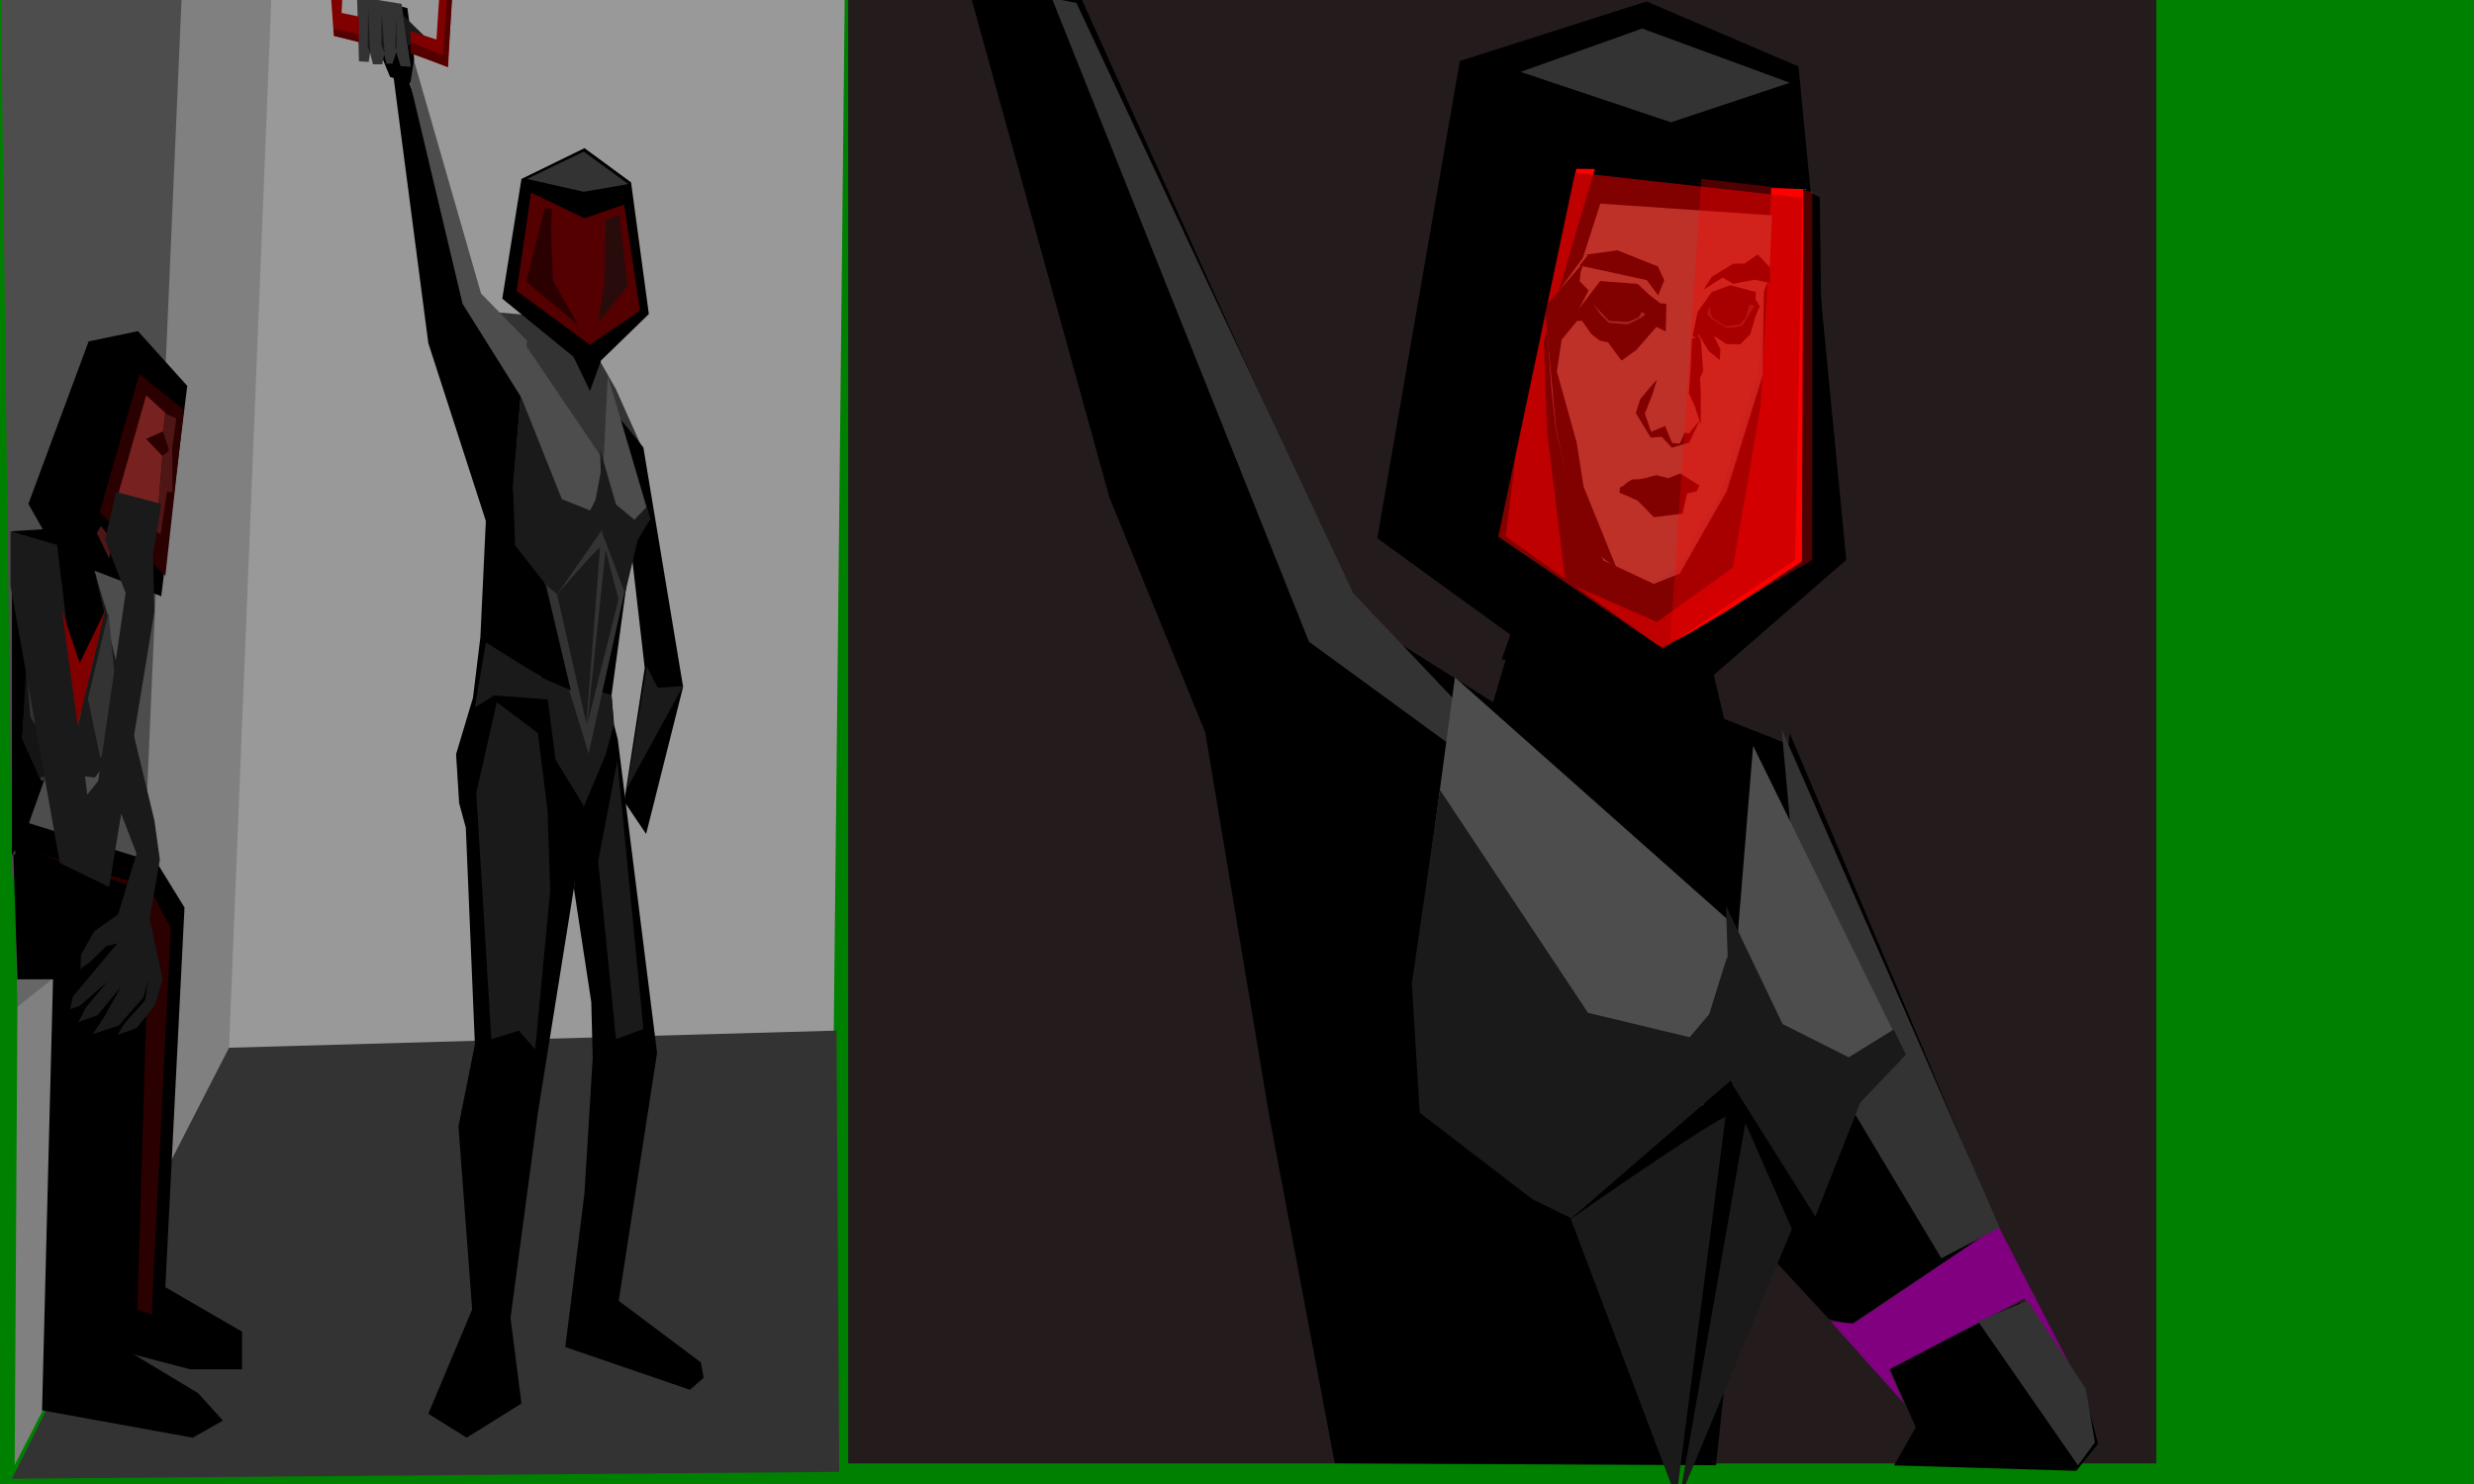 <?xml version="1.0" encoding="UTF-8" standalone="no"?>
<!-- Created with Inkscape (http://www.inkscape.org/) -->
<svg
   xmlns:dc="http://purl.org/dc/elements/1.1/"
   xmlns:cc="http://creativecommons.org/ns#"
   xmlns:rdf="http://www.w3.org/1999/02/22-rdf-syntax-ns#"
   xmlns:svg="http://www.w3.org/2000/svg"
   xmlns="http://www.w3.org/2000/svg"
   xmlns:sodipodi="http://sodipodi.sourceforge.net/DTD/sodipodi-0.dtd"
   xmlns:inkscape="http://www.inkscape.org/namespaces/inkscape"
   width="800"
   height="480"
   id="svg2497"
   sodipodi:version="0.32"
   inkscape:version="0.46"
   version="1.0"
   sodipodi:docname="chapter0.svg"
   inkscape:output_extension="org.inkscape.output.svg.inkscape">
  <defs
     id="defs2499">
    <inkscape:perspective
       sodipodi:type="inkscape:persp3d"
       inkscape:vp_x="0 : 526.18109 : 1"
       inkscape:vp_y="0 : 1000 : 0"
       inkscape:vp_z="744.09448 : 526.18109 : 1"
       inkscape:persp3d-origin="372.04724 : 350.78739 : 1"
       id="perspective2505" />
    <inkscape:perspective
       sodipodi:type="inkscape:persp3d"
       inkscape:vp_x="0 : 526.18109 : 1"
       inkscape:vp_y="0 : 1000 : 0"
       inkscape:vp_z="744.09448 : 526.18109 : 1"
       inkscape:persp3d-origin="372.04724 : 350.78739 : 1"
       id="perspective2436" />
    <inkscape:perspective
       id="perspective2438"
       inkscape:persp3d-origin="372.04724 : 350.78739 : 1"
       inkscape:vp_z="744.09448 : 526.18109 : 1"
       inkscape:vp_y="0 : 1000 : 0"
       inkscape:vp_x="0 : 526.18109 : 1"
       sodipodi:type="inkscape:persp3d" />
    <inkscape:perspective
       id="perspective2415"
       inkscape:persp3d-origin="372.04724 : 350.78739 : 1"
       inkscape:vp_z="744.09448 : 526.18109 : 1"
       inkscape:vp_y="0 : 1000 : 0"
       inkscape:vp_x="0 : 526.18109 : 1"
       sodipodi:type="inkscape:persp3d" />
    <inkscape:perspective
       sodipodi:type="inkscape:persp3d"
       inkscape:vp_x="0 : 526.18109 : 1"
       inkscape:vp_y="0 : 1000 : 0"
       inkscape:vp_z="744.09448 : 526.18109 : 1"
       inkscape:persp3d-origin="372.04724 : 350.78739 : 1"
       id="perspective3400" />
    <inkscape:perspective
       id="perspective3391"
       inkscape:persp3d-origin="372.04724 : 350.78739 : 1"
       inkscape:vp_z="744.09448 : 526.18109 : 1"
       inkscape:vp_y="0 : 1000 : 0"
       inkscape:vp_x="0 : 526.18109 : 1"
       sodipodi:type="inkscape:persp3d" />
  </defs>
  <sodipodi:namedview
     id="base"
     pagecolor="#ffffff"
     bordercolor="#666666"
     borderopacity="1.0"
     gridtolerance="10000"
     guidetolerance="10"
     objecttolerance="10"
     inkscape:pageopacity="0.0"
     inkscape:pageshadow="2"
     inkscape:zoom="1.979899"
     inkscape:cx="468.04867"
     inkscape:cy="350.03723"
     inkscape:document-units="px"
     inkscape:current-layer="layer1"
     showgrid="false"
     inkscape:window-width="1278"
     inkscape:window-height="722"
     inkscape:window-x="0"
     inkscape:window-y="25" />
  <g
     inkscape:label="Layer 1"
     inkscape:groupmode="layer"
     id="layer1">
    <path
       style="fill:#008000;fill-opacity:1;stroke:none"
       d="M -1.429,-1.429 L 802.857,-1.429 L 802.857,485.714 L -1.429,485.714 L -1.429,-1.429 z"
       id="rect2465" />
    <path
       style="fill:#333333;fill-rule:evenodd;stroke:none;stroke-width:1px;stroke-linecap:butt;stroke-linejoin:miter;stroke-opacity:1"
       d="M 3.857,478.295 L 74.724,336.681 L 270.495,333.362 L 271.381,476.082 L 3.857,478.295 z"
       id="path3238" />
    <path
       style="fill:#999999;fill-rule:evenodd;stroke:none;stroke-width:1px;stroke-linecap:butt;stroke-linejoin:miter;stroke-opacity:1"
       d="M 86.905,-1.865 L 73.838,338.894 L 269.609,333.362 L 273.153,-0.759 L 86.905,-1.865 z"
       id="path3236"
       sodipodi:nodetypes="ccccc" />
    <path
       style="fill:#000000;fill-rule:evenodd;stroke:none;stroke-width:1px;stroke-linecap:butt;stroke-linejoin:miter;stroke-opacity:1"
       d="M 182.797,435.7 L 223.103,449.53 L 227.532,445.657 L 226.646,440.679 L 200.071,420.764 L 212.473,340.553 L 199.762,239.135 L 198.57,234.469 L 197.756,224.752 L 204.185,177.313 L 192.098,219.96 L 181.025,239.874 L 188.333,259.512 L 185.576,287.344 L 191.202,324.128 L 191.655,342.213 L 188.998,385.914 L 182.797,435.7 z"
       id="path2414"
       sodipodi:nodetypes="cccccccccccccccccc" />
    <path
       style="fill:#1a1a1a;fill-rule:evenodd;stroke:none;stroke-width:1px;stroke-linecap:butt;stroke-linejoin:miter;stroke-opacity:1"
       d="M 156.222,206.13 L 153.121,229.917 L 160.208,225.768 L 178.675,244.883 L 188.562,261.388 L 195.696,244.482 L 198.471,234.469 L 197.708,224.717 L 174.824,218.853 L 156.222,206.13 z"
       id="path2416"
       sodipodi:nodetypes="cccccccccc" />
    <path
       style="fill:#333333;fill-rule:evenodd;stroke:none;stroke-width:1px;stroke-linecap:butt;stroke-linejoin:miter;stroke-opacity:1"
       d="M 169.066,112.09 L 177.039,155.238 L 166.852,166.855 L 190.326,243.747 L 203.161,186.107 L 195.642,161.599 L 201.399,151.366 L 196.97,130.345 L 207.822,145.281 L 199.185,125.919 L 186.34,103.239 L 160.651,101.026 L 169.066,112.09 z"
       id="path2412"
       sodipodi:nodetypes="ccccccccccccc" />
    <path
       style="fill:#000000;fill-rule:evenodd;stroke:none;stroke-width:1px;stroke-linecap:butt;stroke-linejoin:miter;stroke-opacity:1"
       d="M 124.331,2.56 L 138.505,110.983 L 157.107,168.514 L 155.336,206.13 L 152.936,225.731 L 147.48,243.949 L 148.47,259.789 L 150.628,267.684 L 153.564,337.787 L 148.249,364.34 L 152.678,423.53 L 138.505,457.274 L 150.907,465.019 L 168.623,453.955 L 165.08,426.296 L 173.938,359.914 L 188.998,265.874 L 188.555,260.342 L 179.65,245.711 L 177.097,226.231 L 159.765,224.938 L 153.564,228.811 L 157.107,207.79 L 175.71,219.407 L 184.569,223.279 L 176.596,189.535 L 170.395,177.365 L 175.71,144.174 L 169.509,112.643 L 155.336,95.494 L 124.331,2.56 z"
       id="path2396"
       sodipodi:nodetypes="ccccccccccccccccccccccccccccccc" />
    <path
       style="fill:#000000;fill-rule:evenodd;stroke:none;stroke-width:1px;stroke-linecap:butt;stroke-linejoin:miter;stroke-opacity:1"
       d="M 185.454,115.409 L 162.422,96.601 L 168.623,57.878 L 188.998,47.921 L 204.057,58.984 L 209.815,101.579 L 194.379,116.57 L 190.769,126.472 L 185.454,115.409 z"
       id="path2400"
       sodipodi:nodetypes="ccccccccc" />
    <path
       style="fill:#4d4d4d;fill-rule:evenodd;stroke:none;stroke-width:1px;stroke-linecap:butt;stroke-linejoin:miter;stroke-opacity:1"
       d="M 169.731,111.26 L 165.966,158.004 L 167.738,176.259 L 177.925,186.769 L 192.098,175.152 L 194.744,148.227 L 169.731,111.26 z"
       id="path2402"
       sodipodi:nodetypes="ccccccc" />
    <path
       style="fill:#000000;fill-rule:evenodd;stroke:none;stroke-width:1px;stroke-linecap:butt;stroke-linejoin:miter;stroke-opacity:1"
       d="M 198.299,132.557 L 204.504,181.424 L 208.486,216.088 L 201.842,259.236 L 208.929,269.746 L 220.888,222.173 L 208.043,144.727 L 198.299,132.557 z"
       id="path2410"
       sodipodi:nodetypes="cccccccc" />
    <path
       style="fill:#4d4d4d;fill-rule:evenodd;stroke:none;stroke-width:1px;stroke-linecap:butt;stroke-linejoin:miter;stroke-opacity:1"
       d="M 196.527,121.494 L 210.201,167.874 L 204.349,176.635 L 202.214,188.501 L 194.568,171.62 L 195.199,148.6 L 196.527,121.494 z"
       id="path2404"
       sodipodi:nodetypes="ccccccc" />
    <path
       style="fill:#1a1a1a;fill-rule:evenodd;stroke:none;stroke-width:1px;stroke-linecap:butt;stroke-linejoin:miter;stroke-opacity:1"
       d="M 195.832,177.93 L 189.884,234.343 L 200.011,193.798 L 195.832,177.93 z"
       id="path2408"
       sodipodi:nodetypes="cccc" />
    <path
       style="fill:#1a1a1a;fill-rule:evenodd;stroke:none;stroke-width:1px;stroke-linecap:butt;stroke-linejoin:miter;stroke-opacity:1"
       d="M 194.05,176.974 C 191.393,179.187 180.139,192.301 180.139,192.301 L 189.629,234.054 L 194.05,176.974 z"
       id="path2406"
       sodipodi:nodetypes="cccc" />
    <path
       style="fill:#1a1a1a;fill-rule:evenodd;stroke:none;stroke-width:1px;stroke-linecap:butt;stroke-linejoin:miter;stroke-opacity:1"
       d="M 168.39,128.109 L 165.857,157.103 L 166.563,176.398 L 176.685,189.337 L 180.188,192.193 L 196.284,169.041 L 194.196,153.023 L 192.579,161.654 L 190.829,165.103 L 181.689,161.448 L 168.39,128.109 z"
       id="path2418"
       sodipodi:nodetypes="ccccccccccc" />
    <path
       style="fill:#1a1a1a;fill-rule:evenodd;stroke:none;stroke-width:1px;stroke-linecap:butt;stroke-linejoin:miter;stroke-opacity:1"
       d="M 194.084,145.429 L 194.638,172.12 L 202.118,191.932 L 206.172,174.836 L 210.265,167.716 L 209.164,163.943 L 205.121,168.107 L 199.178,163.131 L 194.084,145.429 z"
       id="path2420"
       sodipodi:nodetypes="ccccccccc" />
    <path
       style="fill:#1a1a1a;fill-rule:evenodd;stroke:none;stroke-width:1px;stroke-linecap:butt;stroke-linejoin:miter;stroke-opacity:1"
       d="M 160.651,227.151 L 154.007,256.47 L 158.879,336.128 L 167.738,333.362 L 173.053,339.447 L 177.925,288.001 L 177.039,262.002 L 173.938,237.108 L 160.651,227.151 z"
       id="path2424" />
    <path
       style="fill:#1a1a1a;fill-rule:evenodd;stroke:none;stroke-width:1px;stroke-linecap:butt;stroke-linejoin:miter;stroke-opacity:1"
       d="M 199.628,245.959 L 193.427,278.597 L 199.185,336.128 L 208.043,332.809 L 199.628,245.959 z"
       id="path2426" />
    <path
       style="fill:#4d4d4d;fill-rule:evenodd;stroke:none;stroke-width:1px;stroke-linecap:butt;stroke-linejoin:miter;stroke-opacity:1"
       d="M 131.197,10.305 L 131.197,20.815 L 149.578,98.26 L 168.63,128.668 L 170.395,110.154 L 155.557,94.941 L 131.197,10.305 z"
       id="path2428"
       sodipodi:nodetypes="ccccccc" />
    <path
       style="fill:#1a1a1a;fill-rule:evenodd;stroke:none;stroke-width:1px;stroke-linecap:butt;stroke-linejoin:miter;stroke-opacity:1"
       d="M 209.151,215.534 L 212.694,222.449 L 220.888,221.896 L 202.728,255.087 L 209.151,215.534 z"
       id="path2430" />
    <path
       style="fill:#333333;fill-rule:evenodd;stroke:none;stroke-width:1px;stroke-linecap:butt;stroke-linejoin:miter;stroke-opacity:1"
       d="M 170.395,57.878 L 188.776,49.027 L 203.171,59.538 L 188.776,62.027 L 170.395,57.878 z"
       id="path2432" />
    <path
       style="fill:#550000;fill-rule:evenodd;stroke:none;stroke-width:1px;stroke-linecap:butt;stroke-linejoin:miter;stroke-opacity:1"
       d="M 171.724,62.304 L 188.998,70.601 L 201.842,66.176 L 206.936,100.473 L 190.769,111.537 L 167.073,94.111 L 171.724,62.304 z"
       id="path2434" />
    <path
       style="fill:#2b0000;fill-rule:evenodd;stroke:none;stroke-width:1px;stroke-linecap:butt;stroke-linejoin:miter;stroke-opacity:1"
       d="M 176.153,67.282 L 170.174,91.069 L 187.005,105.175 L 178.811,90.792 L 178.146,73.92 L 178.589,67.559 L 176.153,67.282 z"
       id="path2436" />
    <path
       style="fill:#280b0b;fill-rule:evenodd;stroke:none;stroke-width:1px;stroke-linecap:butt;stroke-linejoin:miter;stroke-opacity:1"
       d="M 200.292,69.495 L 195.863,71.154 L 195.42,91.899 L 193.427,104.345 L 202.95,92.452 L 200.292,69.495 z"
       id="path2438" />
    <path
       style="fill:#000000;fill-rule:evenodd;stroke:none;stroke-width:1px;stroke-linecap:butt;stroke-linejoin:miter;stroke-opacity:1"
       d="M 131.742,2.618 L 115.299,-1.489 L 126.138,24.894 L 132.681,26.87 L 133.934,19.047 L 131.742,2.618 z"
       id="path3210"
       sodipodi:nodetypes="cccccc" />
    <path
       style="fill:#333333;fill-rule:evenodd;stroke:none;stroke-width:1px;stroke-linecap:butt;stroke-linejoin:miter;stroke-opacity:1"
       d="M 115.456,-1.098 L 116.082,19.829 L 119.214,20.024 L 119.684,17.091 L 120.623,20.807 L 123.599,20.807 L 124.225,17.677 L 125.008,20.611 L 126.887,20.611 L 128.14,16.895 L 129.549,21.393 L 132.838,21.589 L 129.863,1.249 L 115.456,-1.098 z"
       id="path3212" />
    <path
       style="fill:#1a1a1a;fill-rule:evenodd;stroke:none;stroke-width:1px;stroke-linecap:butt;stroke-linejoin:miter;stroke-opacity:1"
       d="M 119.057,2.814 L 118.901,15.331 L 119.684,17.091 L 119.057,2.814 z"
       id="path3214" />
    <path
       style="fill:#1a1a1a;fill-rule:evenodd;stroke:none;stroke-width:1px;stroke-linecap:butt;stroke-linejoin:miter;stroke-opacity:1"
       d="M 123.442,4.183 L 123.286,14.744 L 124.382,17.091 L 123.442,4.183 z"
       id="path3216" />
    <path
       style="fill:#1a1a1a;fill-rule:evenodd;stroke:none;stroke-width:1px;stroke-linecap:butt;stroke-linejoin:miter;stroke-opacity:1"
       d="M 128.14,4.769 L 127.827,15.135 L 128.297,16.113 L 128.14,4.769 z"
       id="path3218" />
    <path
       style="fill:#1a1a1a;fill-rule:evenodd;stroke:none;stroke-width:1px;stroke-linecap:butt;stroke-linejoin:miter;stroke-opacity:1"
       d="M 130.332,4.769 C 132.055,6.725 138.006,12.397 138.006,12.397 L 132.055,14.744 L 130.332,4.769 z"
       id="path3220" />
    <path
       style="fill:#800000;fill-rule:evenodd;stroke:none;stroke-width:1px;stroke-linecap:butt;stroke-linejoin:miter;stroke-opacity:1"
       d="M 107,-1.685 L 107.939,11.615 L 116.082,13.473 L 116.082,5.356 L 110.445,4.183 L 110.758,-1.685 L 107,-1.685 z"
       id="path3222"
       sodipodi:nodetypes="ccccccc" />
    <path
       style="fill:#800000;fill-rule:evenodd;stroke:none;stroke-width:1px;stroke-linecap:butt;stroke-linejoin:miter;stroke-opacity:1"
       d="M 132.681,10.05 L 141.138,12.788 L 142.077,-1.685 L 146.149,-1.685 L 144.896,21.785 L 132.995,17.091 L 132.681,10.05 z"
       id="path3224" />
    <path
       style="fill:#550000;fill-rule:evenodd;stroke:none;stroke-width:1px;stroke-linecap:butt;stroke-linejoin:miter;stroke-opacity:1"
       d="M 107.939,9.268 L 115.933,11.085 L 116.063,13.651 L 108.096,11.615 L 107.939,9.268 z"
       id="path3226"
       sodipodi:nodetypes="ccccc" />
    <path
       style="fill:#550000;fill-rule:evenodd;stroke:none;stroke-width:1px;stroke-linecap:butt;stroke-linejoin:miter;stroke-opacity:1"
       d="M 132.681,13.57 L 132.838,17.286 L 144.739,21.589 L 146.305,-1.88 L 144.583,-1.685 L 143.173,17.873 L 132.681,13.57 z"
       id="path3228"
       sodipodi:nodetypes="ccccccc" />
    <path
       style="fill:#4d4d4d;fill-rule:evenodd;stroke:none;stroke-width:1px;stroke-linecap:butt;stroke-linejoin:miter;stroke-opacity:1"
       d="M 0.313,-1.865 L 59.222,-2.142 L 46.82,293.256 L 3.857,283.576 L 0.313,-1.865 z"
       id="path3230"
       sodipodi:nodetypes="ccccc" />
    <path
       style="fill:#666666;fill-rule:evenodd;stroke:none;stroke-width:1px;stroke-linecap:butt;stroke-linejoin:miter;stroke-opacity:1"
       d="M 5.629,325.617 L 48.149,294.639 L 4.743,284.682 L 5.629,325.617 z"
       id="path3232" />
    <path
       style="fill:#808080;fill-rule:evenodd;stroke:none;stroke-width:1px;stroke-linecap:butt;stroke-linejoin:miter;stroke-opacity:1"
       d="M 58.779,-1.865 L 45.934,293.809 L 5.629,325.617 L 4.743,473.869 L 74.06,338.894 L 87.79,-1.589 L 58.779,-1.865 z"
       id="path3234"
       sodipodi:nodetypes="ccccccc" />
    <path
       style="fill:#000000;fill-rule:evenodd;stroke:none;stroke-width:1px;stroke-linecap:butt;stroke-linejoin:miter;stroke-opacity:1"
       d="M 5.629,316.766 L 17.145,316.766 L 13.601,456.168 L 62.322,465.019 L 72.067,459.487 L 64.094,450.636 L 38.405,435.147 L 42.834,306.809 L 27.775,290.214 L 4.3,276.108 L 5.629,316.766 z"
       id="path3240"
       sodipodi:nodetypes="ccccccccccc" />
    <path
       style="fill:#000000;fill-rule:evenodd;stroke:none;stroke-width:1px;stroke-linecap:butt;stroke-linejoin:miter;stroke-opacity:1"
       d="M 4.521,264.767 L 5.407,290.767 L 36.633,304.596 L 27.775,434.041 L 61.437,442.891 L 78.268,442.891 L 78.268,430.721 L 53.464,416.339 L 59.665,293.533 L 50.806,279.15 L 4.521,264.767 z"
       id="path3242"
       sodipodi:nodetypes="ccccccccccc" />
    <path
       style="fill:#000000;fill-rule:evenodd;stroke:none;stroke-width:1px;stroke-linecap:butt;stroke-linejoin:miter;stroke-opacity:1"
       d="M 3.857,171.833 L 20.688,170.727 L 29.546,180.684 L 33.975,197.279 L 8.286,269.193 L 3.857,276.661 L 3.857,171.833 z"
       id="path3246"
       sodipodi:nodetypes="ccccccc" />
    <path
       style="fill:#000000;fill-rule:evenodd;stroke:none;stroke-width:1px;stroke-linecap:butt;stroke-linejoin:miter;stroke-opacity:1"
       d="M 9.172,162.982 L 18.916,180.131 L 52.135,192.854 L 60.551,124.813 L 44.606,107.111 L 28.66,110.43 L 9.172,162.982 z"
       id="path3250" />
    <path
       style="fill:#2b0000;fill-rule:evenodd;stroke:none;stroke-width:1px;stroke-linecap:butt;stroke-linejoin:miter;stroke-opacity:1"
       d="M 44.384,423.53 L 48.149,300.171 L 42.834,286.895 L 11.829,275.831 L 48.149,286.895 L 55.236,300.171 L 49.035,425.19 L 44.384,423.53 z"
       id="path3248"
       sodipodi:nodetypes="cccccccc" />
    <path
       style="fill:#1a1a1a;fill-rule:evenodd;stroke:none;stroke-width:1px;stroke-linecap:butt;stroke-linejoin:miter;stroke-opacity:1"
       d="M 30.432,184.556 L 35.083,199.769 L 25.781,228.534 L 44.163,276.108 L 38.183,295.745 L 30.432,301.277 L 26.224,308.745 L 26.003,313.447 L 29.325,310.958 L 34.418,305.979 L 37.962,305.15 L 23.567,322.298 L 22.681,326.447 L 25.781,325.341 L 34.64,317.596 L 27.775,325.894 L 25.339,330.596 L 31.539,328.383 L 39.069,319.256 L 33.533,329.213 L 29.989,334.468 L 38.405,331.702 L 46.377,322.575 L 48.149,316.213 L 46.82,323.681 L 40.398,330.872 L 37.962,334.745 L 44.163,332.532 L 50.142,325.064 L 52.578,316.766 L 48.37,297.128 L 51.692,278.044 L 49.921,265.321 L 30.432,184.556 z"
       id="path3272" />
    <path
       style="fill:#501616;fill-rule:evenodd;stroke:none;stroke-width:1px;stroke-linecap:butt;stroke-linejoin:miter;stroke-opacity:1"
       d="M 35.304,180.684 L 31.318,172.386 L 32.647,170.174 L 36.19,174.599 L 35.304,180.684 z"
       id="path3252" />
    <path
       style="fill:#2b0000;fill-rule:evenodd;stroke:none;stroke-width:1px;stroke-linecap:butt;stroke-linejoin:miter;stroke-opacity:1"
       d="M 59.443,132.557 L 45.048,120.941 L 32.204,165.748 L 53.464,186.216 L 59.443,132.557 z"
       id="path3254"
       sodipodi:nodetypes="ccccc" />
    <path
       style="fill:#2b0000;fill-rule:evenodd;stroke:none;stroke-width:1px;stroke-linecap:butt;stroke-linejoin:miter;stroke-opacity:1"
       d="M 46.82,126.472 L 58.779,137.536 L 53.464,175.705 L 36.19,163.535 L 46.82,126.472 z"
       id="path3258"
       sodipodi:nodetypes="ccccc" />
    <path
       style="fill:#782121;fill-rule:evenodd;stroke:none;stroke-width:1px;stroke-linecap:butt;stroke-linejoin:miter;stroke-opacity:1"
       d="M 47.263,127.855 L 37.408,162.706 L 50.474,172.248 L 52.527,147.493 L 47.263,141.961 L 52.762,139.504 L 53.464,133.525 L 47.263,127.855 z"
       id="path3256"
       sodipodi:nodetypes="cccccccc" />
    <path
       style="fill:#501616;fill-rule:evenodd;stroke:none;stroke-width:1px;stroke-linecap:butt;stroke-linejoin:miter;stroke-opacity:1"
       d="M 53.509,133.777 L 52.675,139.521 L 54.682,145.695 L 52.578,147.493 L 50.474,171.971 L 51.914,172.801 L 54.018,158.972 L 55.789,159.248 L 55.679,145.142 L 57.007,135.323 L 53.509,133.777 z"
       id="path3260"
       sodipodi:nodetypes="ccccccccccc" />
    <path
       style="fill:#1a1a1a;fill-rule:evenodd;stroke:none;stroke-width:1px;stroke-linecap:butt;stroke-linejoin:miter;stroke-opacity:1"
       d="M 34.197,195.897 C 33.975,197.003 39.733,239.874 39.733,239.874 L 30.654,251.491 L 21.574,250.385 L 34.197,195.897 z"
       id="path3264" />
    <path
       style="fill:#333333;fill-rule:evenodd;stroke:none;stroke-width:1px;stroke-linecap:butt;stroke-linejoin:miter;stroke-opacity:1"
       d="M 22.017,250.108 L 24.01,231.577 L 18.695,183.727 L 8.95,215.811 L 7.179,238.768 L 13.38,252.597 L 22.017,250.108 z"
       id="path3266" />
    <path
       style="fill:#141414;fill-opacity:1;fill-rule:evenodd;stroke:none;stroke-width:1px;stroke-linecap:butt;stroke-linejoin:miter;stroke-opacity:1"
       d="M 8.508,215.12 L 7.179,238.768 L 12.715,251.491 L 21.352,250.108 L 24.01,232.406 L 22.681,222.449 L 20.688,235.725 L 15.373,241.257 L 9.836,231.853 L 8.508,215.12 z"
       id="path3268"
       sodipodi:nodetypes="cccccccccc" />
    <path
       style="fill:#333333;fill-rule:evenodd;stroke:none;stroke-width:1px;stroke-linecap:butt;stroke-linejoin:miter;stroke-opacity:1"
       d="M 35.083,198.109 L 28.439,226.045 L 32.425,245.13 L 39.069,239.045 L 35.083,198.109 z"
       id="path3270" />
    <path
       style="fill:#1a1a1a;fill-rule:evenodd;stroke:none;stroke-width:1px;stroke-linecap:butt;stroke-linejoin:miter;stroke-opacity:1"
       d="M 3.414,189.535 L 19.359,279.15 L 35.304,286.895 L 49.921,197.833 L 49.478,179.578 L 52.135,162.982 L 37.519,159.11 L 33.975,174.599 L 40.619,191.748 L 31.761,252.597 L 28.217,257.023 L 18.473,176.259 L 3.414,171.833 L 3.414,189.535 z"
       id="path3244"
       sodipodi:nodetypes="cccccccccccccc" />
    <path
       style="fill:#800000;fill-rule:evenodd;stroke:none;stroke-width:1px;stroke-linecap:butt;stroke-linejoin:miter;stroke-opacity:1"
       d="M 20.023,197.279 L 25.117,234.757 L 33.975,197.556 L 25.781,214.428 L 20.023,197.279 z"
       id="path3262"
       sodipodi:nodetypes="ccccc" />
    <path
       style="fill:#241c1c;fill-opacity:1;stroke:none"
       d="M 274.275,-0.376 L 697.272,-0.376 L 697.272,473.355 L 274.275,473.355 L 274.275,-0.376 z"
       id="rect3318" />
    <path
       style="fill:#000000;fill-rule:evenodd;stroke:none;stroke-width:1px;stroke-linecap:butt;stroke-linejoin:miter;stroke-opacity:1"
       d="M 472.037,19.748 L 445.356,174.084 L 532.419,237.221 L 597.015,181.099 L 581.568,21.502 L 532.419,0.456 L 472.037,19.748 z"
       id="path3286" />
    <path
       style="fill:#000000;fill-rule:evenodd;stroke:none;stroke-width:1px;stroke-linecap:butt;stroke-linejoin:miter;stroke-opacity:1"
       d="M 314.073,-0.61 L 358.715,160.809 L 389.73,236.899 L 410.25,359.988 L 431.597,473.302 L 554.887,473.924 L 560.504,421.371 L 587.185,374.018 L 580.653,241.642 L 557.546,232.523 L 551.879,208.67 L 493.837,189.942 L 482.804,227.132 L 440.161,200.304 L 349.401,-1.087 L 314.073,-0.61 z"
       id="path3274"
       sodipodi:nodetypes="cccccccccccccccc" />
    <path
       style="fill:#333333;fill-rule:evenodd;stroke:none;stroke-width:1px;stroke-linecap:butt;stroke-linejoin:miter;stroke-opacity:1"
       d="M 491.696,23.256 L 531.015,9.225 L 578.759,26.764 L 540.363,39.554 L 491.696,23.256 z"
       id="path3288"
       sodipodi:nodetypes="ccccc" />
    <path
       style="fill:#000000;fill-rule:evenodd;stroke:none;stroke-width:1px;stroke-linecap:butt;stroke-linejoin:miter;stroke-opacity:1"
       d="M 578.759,237.221 L 560.504,393.31 L 591.398,426.633 L 598.419,428.386 L 640.546,400.325 L 646.163,396.818 L 578.759,237.221 z"
       id="path3302" />
    <path
       style="fill:#000000;fill-rule:evenodd;stroke:none;stroke-width:1px;stroke-linecap:butt;stroke-linejoin:miter;stroke-opacity:1"
       d="M 611.057,442.417 L 653.184,421.371 L 674.248,451.186 L 678.461,466.97 L 671.439,475.739 L 612.461,473.986 L 619.482,461.709 L 611.057,442.417 z"
       id="path3304" />
    <path
       style="fill:#800080;fill-rule:evenodd;stroke:none;stroke-width:1px;stroke-linecap:butt;stroke-linejoin:miter;stroke-opacity:1"
       d="M 592.019,427.47 L 615.85,454.133 L 610.885,442.972 L 654.575,420.029 L 674.783,452.078 L 646.135,396.467 L 599.467,428.09 L 592.019,427.47 z"
       id="path3306"
       sodipodi:nodetypes="cccccccc" />
    <path
       style="fill:#333333;fill-rule:evenodd;stroke:none;stroke-width:1.099px;stroke-linecap:butt;stroke-linejoin:miter;stroke-opacity:1"
       d="M 576.132,235.87 L 585.1,335.7 L 627.766,407.008 L 646.632,397.087 L 576.132,235.87 z"
       id="path3312"
       sodipodi:nodetypes="ccccc" />
    <path
       style="fill:#333333;fill-rule:evenodd;stroke:none;stroke-width:1.099px;stroke-linecap:butt;stroke-linejoin:miter;stroke-opacity:1"
       d="M 639.681,427.47 L 655.568,420.649 L 674.434,449.172 L 677.413,466.534 L 671.952,473.975 L 639.681,427.47 z"
       id="path3314" />
    <path
       style="fill:#333333;fill-rule:evenodd;stroke:none;stroke-width:1.099px;stroke-linecap:butt;stroke-linejoin:miter;stroke-opacity:1"
       d="M 340.102,-0.626 L 348.063,0.935 L 437.584,191.877 L 518.529,277.137 L 423.272,207.559 L 340.102,-0.626 z"
       id="path3316"
       sodipodi:nodetypes="cccccc" />
    <path
       sodipodi:nodetypes="ccccccc"
       id="path4371"
       d="M 470.473,219.111 L 456.927,320.148 L 463.302,359.606 L 499.956,382.325 L 550.954,357.215 L 560.474,299.015 L 470.473,219.111 z"
       style="fill:#4d4d4d;fill-rule:evenodd;stroke:none;stroke-width:1px;stroke-linecap:butt;stroke-linejoin:miter;stroke-opacity:1" />
    <path
       sodipodi:nodetypes="ccccccc"
       id="path4375"
       d="M 566.891,241.232 L 616.09,341.482 L 595.035,360.42 L 587.351,386.068 L 559.842,349.579 L 562.11,299.821 L 566.891,241.232 z"
       style="fill:#4d4d4d;fill-rule:evenodd;stroke:none;stroke-width:1px;stroke-linecap:butt;stroke-linejoin:miter;stroke-opacity:1" />
    <path
       sodipodi:nodetypes="cccc"
       id="path4377"
       d="M 564.389,363.219 L 542.986,485.155 L 579.424,397.518 L 564.389,363.219 z"
       style="fill:#1a1a1a;fill-rule:evenodd;stroke:none;stroke-width:1px;stroke-linecap:butt;stroke-linejoin:miter;stroke-opacity:1" />
    <path
       sodipodi:nodetypes="cccc"
       id="path4379"
       d="M 557.979,361.153 C 548.417,365.936 507.925,394.282 507.925,394.282 L 542.07,484.531 L 557.979,361.153 z"
       style="fill:#1a1a1a;fill-rule:evenodd;stroke:none;stroke-width:1px;stroke-linecap:butt;stroke-linejoin:miter;stroke-opacity:1" />
    <path
       sodipodi:nodetypes="ccccccccccc"
       id="path4381"
       d="M 465.651,255.53 L 456.534,318.202 L 459.077,359.907 L 495.494,387.876 L 508.099,394.05 L 566.014,344.005 L 558.504,309.382 L 552.686,328.038 L 546.386,335.493 L 513.501,327.592 L 465.651,255.53 z"
       style="fill:#1a1a1a;fill-rule:evenodd;stroke:none;stroke-width:1px;stroke-linecap:butt;stroke-linejoin:miter;stroke-opacity:1" />
    <path
       sodipodi:nodetypes="ccccccccc"
       id="path4383"
       d="M 558.101,292.969 L 560.093,350.661 L 587.008,393.485 L 601.592,356.53 L 616.32,341.141 L 612.36,332.985 L 597.813,341.986 L 576.429,331.231 L 558.101,292.969 z"
       style="fill:#1a1a1a;fill-rule:evenodd;stroke:none;stroke-width:1px;stroke-linecap:butt;stroke-linejoin:miter;stroke-opacity:1" />
    <path
       style="fill:#000000;fill-rule:evenodd;stroke:none;stroke-width:0.872px;stroke-linecap:butt;stroke-linejoin:miter;stroke-opacity:1"
       d="M 485.575,213.346 L 494.388,188.297 L 557.913,197.914 L 541.793,214.977 L 485.575,213.346 z"
       id="path3943"
       sodipodi:nodetypes="ccccc" />
    <path
       style="fill:#000000;fill-opacity:1;stroke:none"
       d="M 504.718,53.466 L 574.029,60.073 L 571.418,145.732 L 561.186,194.212 L 494.971,196.258 L 504.718,53.466 z"
       id="rect3426"
       sodipodi:nodetypes="cccccc" />
    <path
       style="fill:#ff0000;fill-rule:evenodd;stroke:none;stroke-width:0.872px;stroke-linecap:butt;stroke-linejoin:miter;stroke-opacity:1"
       d="M 515.745,54.658 L 499.187,110.484 L 500.291,139.68 L 506.216,188.224 L 535.815,201.159 L 560.324,183.621 L 569.284,131.462 L 571.677,88.898 L 572.748,60.837 L 583.987,61.164 L 582.865,182.895 L 538.2,209.712 L 485.751,182.867 L 501.546,54.569 L 515.745,54.658 z"
       id="path3424"
       sodipodi:nodetypes="ccccccccccccccc" />
    <path
       style="fill:#000000;fill-rule:evenodd;stroke:none;stroke-width:0.872px;stroke-linecap:butt;stroke-linejoin:miter;stroke-opacity:1"
       d="M 509.783,54.28 L 484.951,172.084 L 539.026,210.735 L 582.674,181.562 L 583.093,61.132 L 588.439,63.812 L 590.017,182.272 L 532.46,212.019 L 511.475,210.146 L 461.595,179.898 L 485.805,53.964 L 509.783,54.28 z"
       id="path3937"
       sodipodi:nodetypes="cccccccccccc" />
    <path
       style="fill:#ffccaa;fill-rule:evenodd;stroke:none;stroke-width:1px;stroke-linecap:butt;stroke-linejoin:miter;stroke-opacity:1"
       d="M 517.488,65.87 L 511.816,83.448 L 499.868,99.879 L 501.649,125.511 L 503.088,138.904 L 510.037,168.123 L 518.553,181.28 L 534.746,188.853 L 543.214,185.478 L 558.213,158.836 L 569.961,121.192 L 570.387,94.273 L 572.11,89.72 L 573.009,69.66 L 517.488,65.87 z"
       id="path2423" />
    <path
       style="fill:#000000;fill-rule:evenodd;stroke:none;stroke-width:1px;stroke-linecap:butt;stroke-linejoin:miter;stroke-opacity:1"
       d="M 512.358,82.407 L 523.046,80.981 L 536.106,86.184 L 538.156,90.636 L 536.174,95.531 L 532.509,90.61 L 518.131,87.472 L 510.708,85.888 L 513.529,82.487 L 512.358,82.407 z"
       id="path2425" />
    <path
       style="fill:#000000;fill-rule:evenodd;stroke:none;stroke-width:1px;stroke-linecap:butt;stroke-linejoin:miter;stroke-opacity:1"
       d="M 553.53,89.529 L 560.407,85.328 L 564.179,85.226 L 568.381,82.279 L 572.33,86.501 L 572.456,91.54 L 567.351,90.473 L 560.436,91.797 L 557.044,89.769 L 550.894,93.661 L 553.53,89.529 z"
       id="path2427" />
    <path
       style="fill:#000000;fill-rule:evenodd;stroke:none;stroke-width:1px;stroke-linecap:butt;stroke-linejoin:miter;stroke-opacity:1"
       d="M 523.659,159.337 L 529.525,161.908 L 534.806,167.298 L 544.064,166.134 L 545.558,159.616 L 548.584,158.926 L 549.573,157.063 L 543.303,153.147 L 539.433,154.679 L 535.733,153.708 C 533.711,153.99 531.063,155.243 528.56,155.022 C 526.888,154.874 525.186,157.397 523.83,157.659 L 523.659,159.337 z"
       id="path2429"
       sodipodi:nodetypes="ccccccccccscc" />
    <path
       style="fill:#000000;fill-rule:evenodd;stroke:none;stroke-width:1px;stroke-linecap:butt;stroke-linejoin:miter;stroke-opacity:1"
       d="M 510.564,99.884 L 517.461,90.891 L 529.545,91.843 L 533.222,95.27 L 536.896,98.125 L 538.842,98.258 L 538.648,107.2 L 535.628,105.724 L 529.038,113.277 L 524.315,116.639 L 519.974,110.753 L 517.35,110.193 L 514.622,108.101 L 511.548,103.763 L 509.92,103.842 L 504.746,110.158 L 505.762,95.873 L 511.162,87.476 L 510.8,90.945 L 513.716,93.938 L 510.564,99.884 z"
       id="path2439" />
    <path
       style="fill:#000000;fill-rule:evenodd;stroke:none;stroke-width:1px;stroke-linecap:butt;stroke-linejoin:miter;stroke-opacity:1"
       d="M 515.016,98.664 L 519.669,94.086 L 518.778,97.702 L 519.936,100.34 L 522.02,102.47 L 525.385,99.753 L 526.163,96.884 L 525.065,94.078 L 522.398,92.308 L 526.63,94.312 L 529.978,98.288 L 530.882,100.89 L 530.752,102.656 L 525.203,104.25 L 520.282,104.422 L 517.195,100.273 L 515.016,98.664 z"
       id="path2433"
       sodipodi:nodetypes="ccccccccccccccccc" />
    <path
       style="fill:#000000;fill-rule:evenodd;stroke:none;stroke-width:1px;stroke-linecap:butt;stroke-linejoin:miter;stroke-opacity:1"
       d="M 522.146,92.354 L 519.581,93.958 L 518.73,97.901 L 519.73,100.319 L 521.948,102.567 L 525.198,100.058 L 526.181,96.631 L 524.83,93.871 L 522.146,92.354 z"
       id="path2435" />
    <path
       style="opacity:0.418;fill:#000000;fill-rule:evenodd;stroke:none;stroke-width:1px;stroke-linecap:butt;stroke-linejoin:miter;stroke-opacity:1"
       d="M 522.484,95.934 L 521.251,96.93 L 521.132,98.065 L 522.292,99.351 L 523.639,99.125 L 523.995,97.562 L 524.018,96.611 L 522.484,95.934 z"
       id="path2437" />
    <path
       style="fill:#000000;fill-rule:evenodd;stroke:none;stroke-width:1px;stroke-linecap:butt;stroke-linejoin:miter;stroke-opacity:1"
       d="M 567.768,94.452 C 567.561,94.438 559.557,92.24 559.557,92.24 L 553.541,94.434 L 548.938,100.916 L 547.317,108.808 L 548.865,109.295 L 549.357,108.186 L 552.449,113.478 L 556.114,116.459 L 556.315,112.916 L 554.156,108.577 L 558.216,111.267 L 562.702,111.383 L 565.958,108.175 L 567.752,102.01 L 569.077,99.051 L 567.687,96.86 L 567.768,94.452 z"
       id="path2441" />
    <path
       style="fill:#000000;fill-rule:evenodd;stroke:none;stroke-width:1px;stroke-linecap:butt;stroke-linejoin:miter;stroke-opacity:1"
       d="M 556.429,95.393 L 562.021,95.14 L 565.707,98.44 L 565.158,102.214 L 563.612,104.966 L 561.222,105.629 L 557.958,105.914 L 555.365,104.277 L 553.732,103.212 L 553.055,100.943 L 553.014,99.098 L 554.225,97.212 L 556.429,95.393 z"
       id="path2443"
       sodipodi:nodetypes="ccccccccccccc" />
    <path
       style="fill:#000000;fill-rule:evenodd;stroke:none;stroke-width:1px;stroke-linecap:butt;stroke-linejoin:miter;stroke-opacity:1"
       d="M 535.797,122.758 L 534.401,127.363 L 531.881,133.797 L 533.895,139.651 L 538.431,137.801 L 540.719,143.292 L 543.204,143.462 L 544.779,139.886 L 546.087,140.229 L 549.62,136.024 L 546.22,143.16 L 540.616,144.81 L 537.361,141.285 L 533.765,141.547 L 528.982,133.599 L 530.37,129.12 L 533.994,124.794 L 535.797,122.758 z"
       id="path2449" />
    <path
       style="fill:#000000;fill-rule:evenodd;stroke:none;stroke-width:1px;stroke-linecap:butt;stroke-linejoin:miter;stroke-opacity:1"
       d="M 512.184,84.687 L 510.914,88.666 L 506.151,97.487 L 504.974,109.856 L 503.438,120.168 L 509.853,143.218 L 512.051,157.342 L 522.731,183.731 L 517.341,179.807 L 509.521,167.586 L 503.172,138.697 L 499.536,99.322 L 512.184,84.687 z"
       id="path2451" />
    <path
       style="fill:#000000;fill-rule:evenodd;stroke:none;stroke-width:1px;stroke-linecap:butt;stroke-linejoin:miter;stroke-opacity:1"
       d="M 547.1,109.556 L 546.701,119.056 L 546.148,127.149 L 548.165,131.732 L 549.947,137.317 L 549.984,127.029 L 549.724,122.311 L 550.716,119.965 L 550.038,110.392 L 549.479,108.829 L 547.1,109.556 z"
       id="path3435" />
    <path
       style="opacity:0.793;fill:#c8b7b7;fill-rule:evenodd;stroke:none;stroke-width:1px;stroke-linecap:butt;stroke-linejoin:miter;stroke-opacity:1"
       d="M 515.141,98.313 L 517.72,101.903 L 520.314,104.415 L 526.34,104.916 L 530.717,102.756 L 532.09,101.716 L 530.89,100.859 L 529.908,102.645 L 526.512,104.12 L 520.357,103.789 L 515.141,98.313 z"
       id="path3437"
       sodipodi:nodetypes="ccccccccccc" />
    <path
       style="fill:#666666;fill-rule:evenodd;stroke:none;stroke-width:1px;stroke-linecap:butt;stroke-linejoin:miter;stroke-opacity:1"
       d="M 552.918,99.14 L 551.933,101.499 L 553.639,103.232 L 557.951,105.996 L 560.905,105.92 L 563.471,105.295 L 565.228,102.406 L 567.408,98.917 L 565.672,98.484 L 564.407,102.799 L 562.679,104.837 L 557.982,105.549 L 553.699,102.787 L 553.138,101.087 L 552.918,99.14 z"
       id="path3439"
       sodipodi:nodetypes="ccccccccccccccc" />
    <path
       style="opacity:0.461;fill:#c8b7b7;fill-rule:evenodd;stroke:none;stroke-width:1px;stroke-linecap:butt;stroke-linejoin:miter;stroke-opacity:1"
       d="M 535.314,188.08 L 542.942,183.211 L 556.648,158.276 L 568.704,119.576 L 569.822,96.297 L 569.963,121.817 L 558.473,159.12 L 543.03,185.373 L 535.314,188.08 z"
       id="path3441" />
    <path
       style="opacity:0.759;fill:#aa0000;fill-rule:evenodd;stroke:none;stroke-width:0.872px;stroke-linecap:butt;stroke-linejoin:miter;stroke-opacity:1"
       d="M 484.472,173.619 L 509.28,55.785 L 582.829,64.002 L 580.462,181.103 L 537.79,209.845 L 484.472,173.619 z"
       id="path3939"
       sodipodi:nodetypes="cccccc" />
    <path
       style="opacity:0.31;fill:#ff0000;fill-rule:evenodd;stroke:none;stroke-width:0.872px;stroke-linecap:butt;stroke-linejoin:miter;stroke-opacity:1"
       d="M 540.076,207.766 L 550.157,57.834 L 586.031,62.014 L 586.008,181.151 L 540.076,207.766 z"
       id="path3941"
       sodipodi:nodetypes="ccccc" />
  </g>
</svg>

